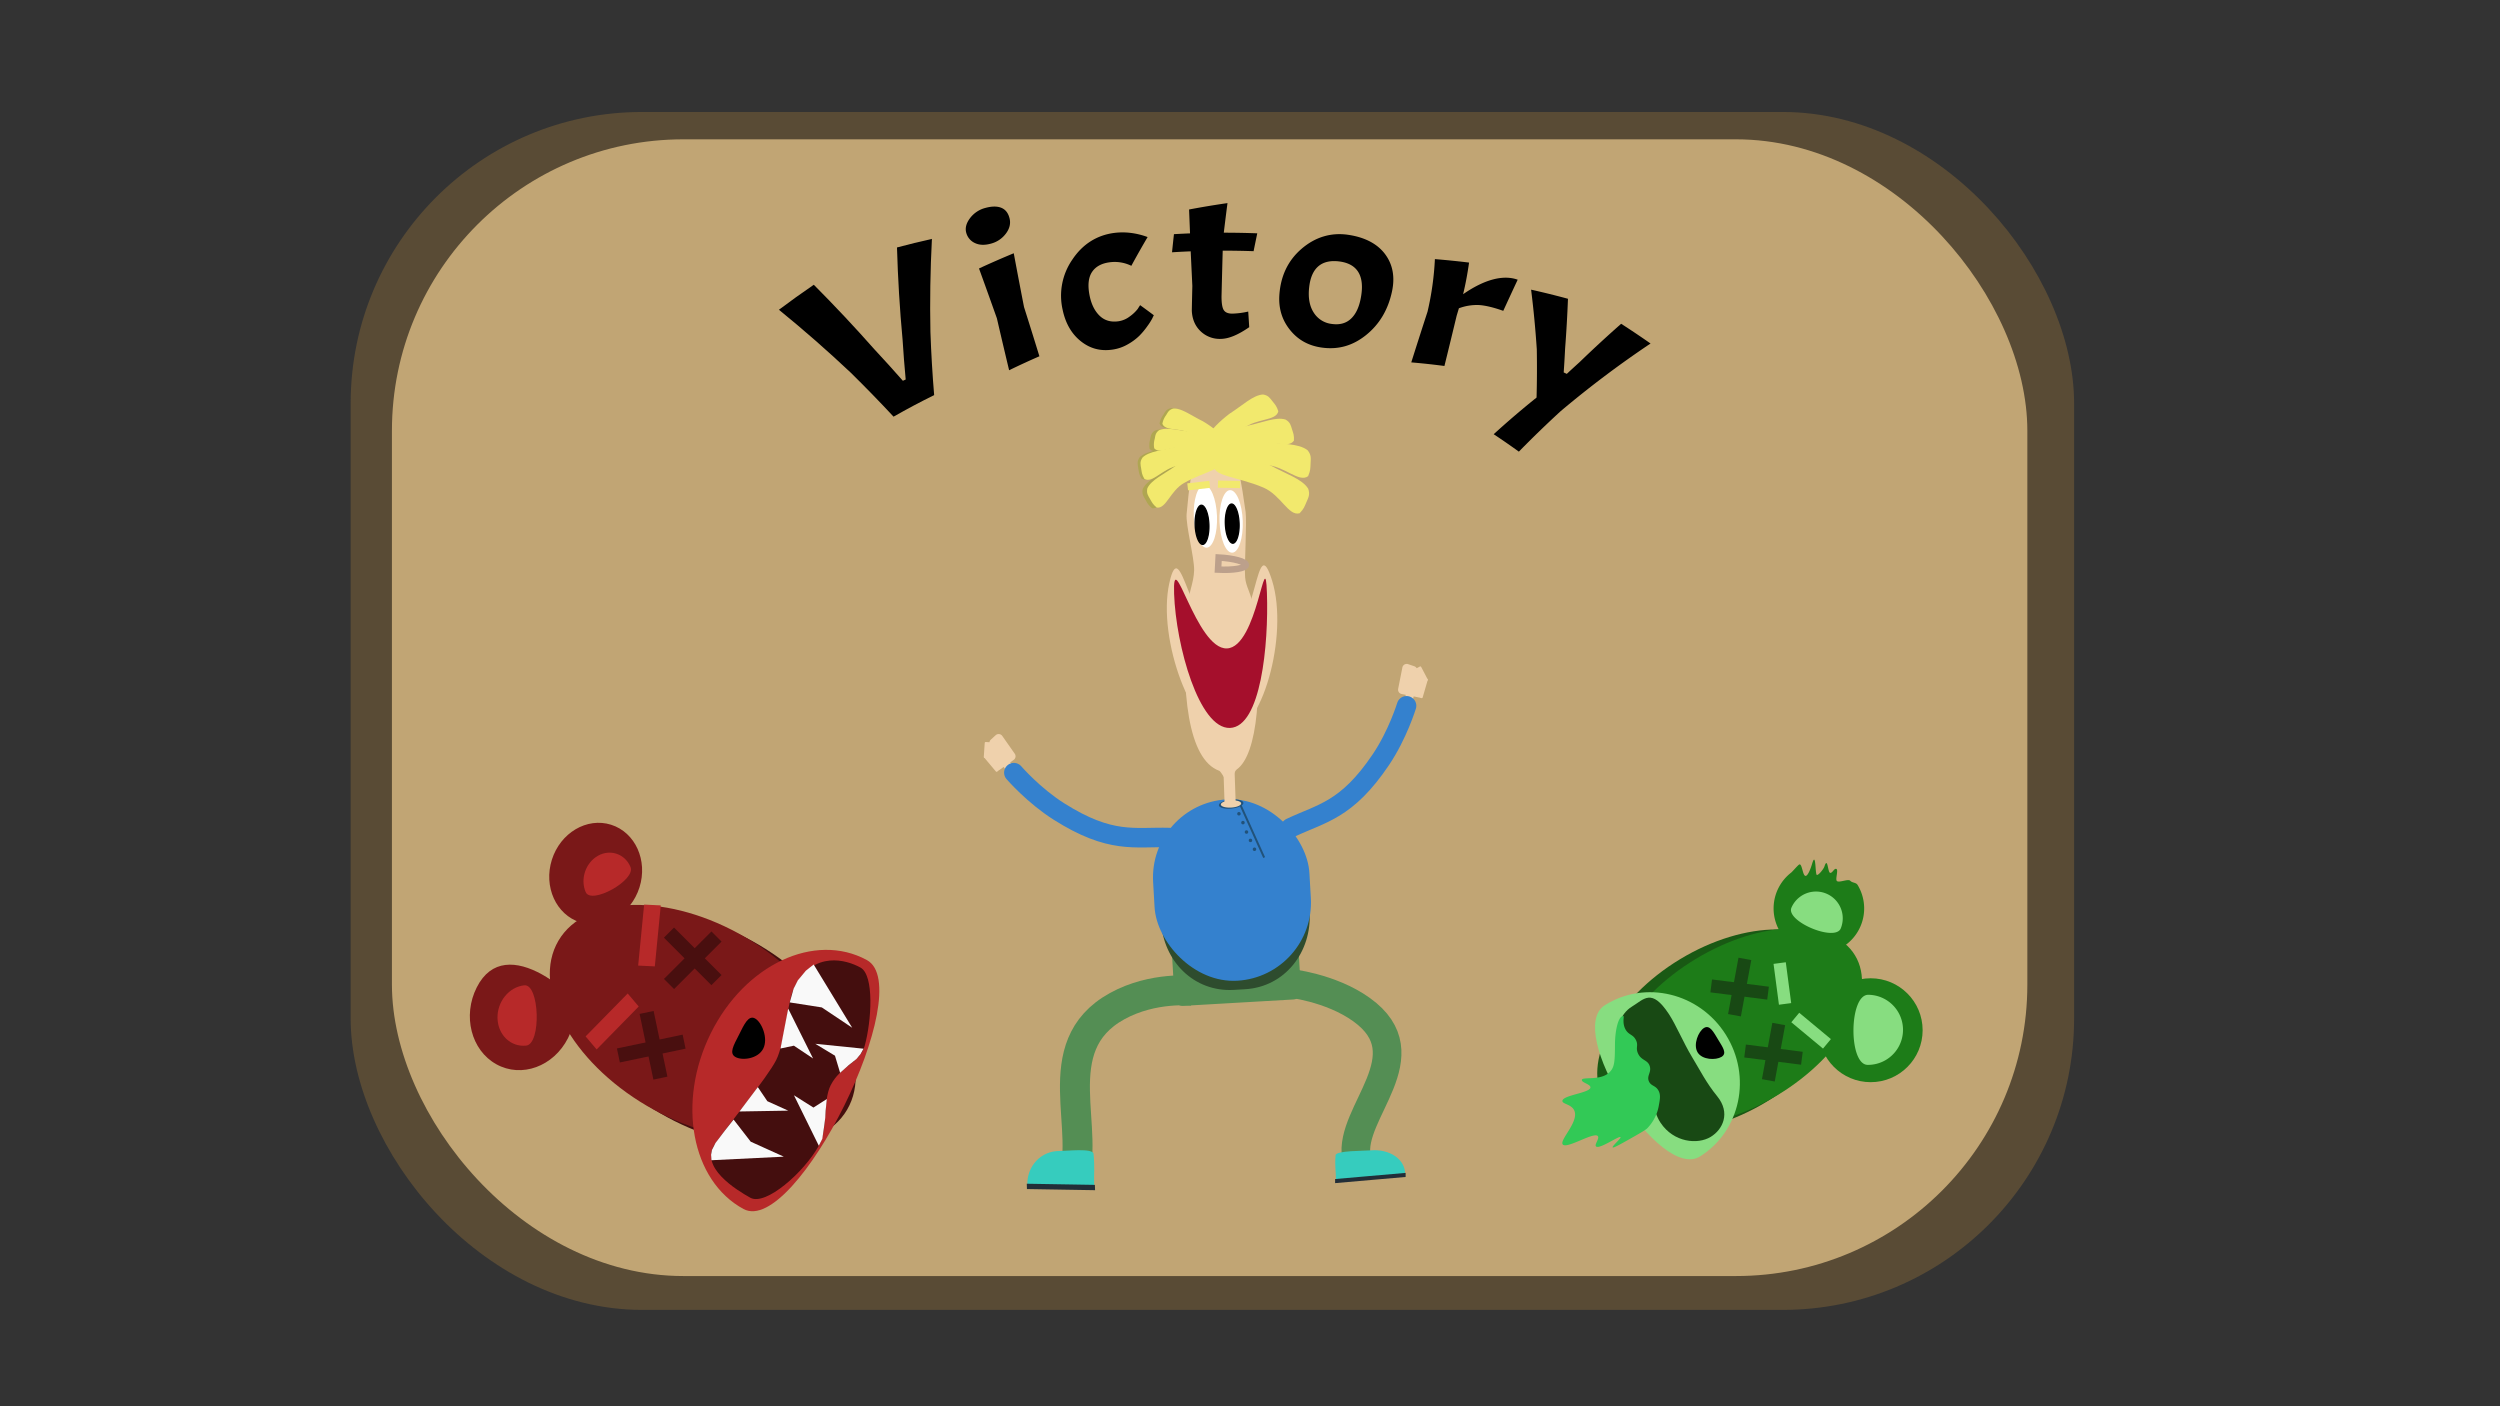 <svg xmlns="http://www.w3.org/2000/svg" width="1920" height="1080" viewBox="0 0 1920 1080"><rect x="0" y="0" width="1920" height="1080" fill="#333333" stroke="none"/><defs><style>.cls-1{fill:#594b35;}.cls-2{fill:#c1a574;}.cls-10,.cls-3,.cls-9{fill:none;}.cls-10,.cls-3{stroke:#548e54;}.cls-15,.cls-3,.cls-9{stroke-miterlimit:10;}.cls-3{stroke-width:23px;}.cls-4{fill:#548e54;}.cls-5{fill:#2e4c2e;}.cls-6{fill:#3481ce;}.cls-7{fill:#21527a;}.cls-15,.cls-8{fill:#efd1ac;}.cls-9{stroke:#3481ce;stroke-linecap:round;stroke-width:15px;}.cls-10{stroke-linejoin:round;stroke-width:22px;}.cls-11{fill:#36ccbe;}.cls-12{fill:#222e38;}.cls-13{fill:#a50f2c;}.cls-14{fill:#fff;}.cls-15{stroke:#bca08b;stroke-width:5px;}.cls-16{fill:#f2e96d;}.cls-17{fill:#afa651;}.cls-18{fill:#1d7c18;}.cls-19{fill:#195914;}.cls-20{fill:#87dd80;}.cls-21{fill:#184914;}.cls-22{fill:#32c956;}.cls-23{fill:#7a1818;}.cls-24{fill:#440e0e;}.cls-25{fill:#b72929;}.cls-26{fill:#f9f9f9;}.cls-27{fill:#490f0f;}</style></defs><title>victory-screen</title><g id="Layer_6" data-name="Layer 6"><rect class="cls-1" x="269.3" y="86" width="1323.62" height="920" rx="223.81"/><rect class="cls-2" x="301" y="107" width="1256" height="873" rx="223.81"/><path class="cls-3" d="M916,760.89s-30.25-3.46-58,11.81c-56.54,31.12-18.19,96.77-35.26,136.47"/><rect class="cls-4" x="901.07" y="725.59" width="97.25" height="44.45" rx="5.94" transform="translate(-41.63 56.13) rotate(-3.31)"/><path class="cls-5" d="M947.53,760.24l8.71-.51c30.74-1.78,51.3-28.76,49.54-59.06L1004.44,673c-1.76-30.3-25.41-52.37-56.15-50.59l-8.71.5c-30.74,1.78-43.2,26.29-41.44,56.59l-6.48,28.16C893.41,738,916.79,762,947.53,760.24Z"/><rect class="cls-6" x="886.02" y="613.85" width="120.23" height="139.52" rx="60.11" transform="translate(1930.19 1311.4) rotate(176.69)"/><rect class="cls-7" x="960.95" y="616.12" width="1.55" height="44.5" transform="translate(2100.82 825.18) rotate(155.74)"/><ellipse class="cls-7" cx="945.5" cy="617.56" rx="9.48" ry="3.48" transform="translate(-58.18 99.9) rotate(-5.87)"/><ellipse class="cls-8" cx="945.44" cy="617.39" rx="7.82" ry="2.79" transform="translate(-34.1 55.67) rotate(-3.31)"/><circle class="cls-7" cx="951.51" cy="624.97" r="1.35"/><circle class="cls-7" cx="963.44" cy="652.23" r="1.35"/><circle class="cls-7" cx="960.36" cy="645.42" r="1.35"/><circle class="cls-7" cx="957.3" cy="639" r="1.35"/><circle class="cls-7" cx="954.59" cy="631.78" r="1.35"/><rect class="cls-8" x="1079.08" y="526.92" width="6.15" height="18.59" transform="translate(154.18 -236.73) rotate(13.43)"/><path class="cls-8" d="M1092.38,532.44l.85-7.15a3.44,3.44,0,0,0-.31-1.87l-4.77-10a3.37,3.37,0,0,0-2-1.75l-4.71-1.6a3.39,3.39,0,0,0-4.42,2.56L1073.79,529a3.39,3.39,0,0,0,2.67,4l11.87,2.37A3.42,3.42,0,0,0,1092.38,532.44Z"/><rect class="cls-8" x="1084.21" y="525.54" width="15.49" height="5.29" rx="0.77" transform="translate(1903.39 -373.44) rotate(106.17)"/><rect class="cls-8" x="1085.84" y="515.77" width="12.26" height="4.48" rx="0.65" transform="translate(1044.92 -689.68) rotate(62.39)"/><path class="cls-9" d="M1080.23,542.05s-6.75,22.08-19.66,41.27c-26.3,39.08-45.3,41-69.39,52.4"/><path class="cls-10" d="M989.48,755s32.15,3.14,56.19,20.39c49,35.15-9.81,78.89-4,113.11"/><path class="cls-11" d="M840.33,910.92,789,910.21c-.49-14.69,10.6-26.43,24.77-26.24,4.83.07,25.65-2.45,26.07,2.22C840.89,897.47,840,901.25,840.33,910.92Z"/><polygon class="cls-12" points="788.69 913.19 841.01 914.07 840.88 909.98 788.56 909.1 788.69 913.19"/><path class="cls-11" d="M1026,906.17l53.12-4.52c.06-11.28-11.78-19.42-26.45-18.17-5,.43-26.63.11-26.93,3.72C1025,895.92,1026,898.74,1026,906.17Z"/><polygon class="cls-12" points="1079.52 903.91 1025.36 908.64 1025.37 905.5 1079.53 900.77 1079.52 903.91"/><rect class="cls-8" x="771.45" y="579.53" width="6.15" height="18.59" transform="translate(1747.46 589.44) rotate(142.79)"/><path class="cls-8" d="M763.65,589.5,760,583.3a3.45,3.45,0,0,1-.47-1.83l.34-11.06A3.44,3.44,0,0,1,761,568l3.66-3.35a3.41,3.41,0,0,1,5.09.55l9.58,13.66a3.41,3.41,0,0,1-.83,4.74l-9.92,7A3.41,3.41,0,0,1,763.65,589.5Z"/><rect class="cls-8" x="754.57" y="582.79" width="15.49" height="5.29" rx="0.77" transform="translate(721.66 -374.88) rotate(50.05)"/><rect class="cls-8" x="752.07" y="573.88" width="12.26" height="4.48" rx="0.65" transform="translate(1383.75 -141.85) rotate(93.84)"/><path class="cls-9" d="M778.64,593.39s15.08,17.49,34.62,29.84c39.83,25.17,58,19.32,84.63,20"/><path class="cls-8" d="M911.68,466.46c-5.34,66.7,1.1,116.88,24.65,125.48,1.67.61,5,8.33,6.9,8.52,3,.29,4.16-7.81,6.65-9.58,15.82-11.2,21-61.94,11.82-127.95-1.08-7.83-4.86-12.22-5.45-19.61-.71-8.81,1.48-42.12.37-50.2-6.47-47.29-10.85-52.09-24.52-51.61-12.75.45-17,10.52-20.77,53.16-.79,8.81,6,33.59,5.76,43.38C916.86,447.58,912.48,456.42,911.68,466.46Z"/><path class="cls-8" d="M898,448c-9.4,42.81,18.06,116.93,44.59,116S990,487.87,977,446s-10.46,41.07-37,42S907,407,898,448Z"/><path class="cls-13" d="M901.71,456.06c1.4,39.8,19.18,103.82,42.91,103S974.39,495.16,973,455.37s-7,41.79-30.75,42.62S900.32,416.27,901.71,456.06Z"/><ellipse class="cls-14" cx="945.51" cy="400.44" rx="8.92" ry="24.04" transform="translate(-13.46 33.41) rotate(-2.01)"/><ellipse class="cls-14" cx="923.19" cy="400.89" rx="8.92" ry="24.04" transform="matrix(1, -0.04, 0.04, 1, -13.49, 32.63)"/><path class="cls-15" d="M935.43,437.46c11.67.62,21.25-1,21.38-3.53s-9.22-5.15-20.89-5.76Z"/><path d="M946.82,417.2c-2.52,0-5.43-6-5.74-14.85a32.33,32.33,0,0,1,1.28-10.88c.9-2.72,2.16-4.3,3.46-4.35h0c2.58,0,5.48,6,5.79,14.86a32,32,0,0,1-1.28,10.87c-.9,2.72-2.16,4.31-3.45,4.35Z"/><path d="M945.88,387.62c2.23,0,4.94,6.15,5.23,14.37a31.78,31.78,0,0,1-1.25,10.7c-.82,2.48-1.94,4-3,4-2.24,0-5-6.14-5.24-14.37s2-14.63,4.26-14.71h0m0-1h-.08c-3.18.11-5.52,7.16-5.22,15.74s3.08,15.34,6.24,15.34h.07c3.19-.11,5.52-7.16,5.22-15.74s-3.08-15.34-6.23-15.34Z"/><path d="M923.67,418.09c-2.51,0-5.42-6-5.73-14.86a32,32,0,0,1,1.28-10.87c.9-2.72,2.16-4.31,3.46-4.35h0c2.57,0,5.48,6,5.79,14.85a32.33,32.33,0,0,1-1.28,10.88c-.9,2.72-2.16,4.3-3.46,4.35Z"/><path d="M922.74,388.51c2.23,0,4.94,6.14,5.23,14.37s-2,14.63-4.3,14.71-4.94-6.15-5.23-14.37a31.78,31.78,0,0,1,1.25-10.7c.82-2.48,1.94-4,3-4h0m0-1h-.08c-3.18.11-5.52,7.16-5.22,15.74s3.08,15.34,6.23,15.34h.08c3.18-.11,5.52-7.16,5.22-15.74s-3.08-15.34-6.23-15.34Z"/><rect class="cls-16" x="935.39" y="369.17" width="17.06" height="5.52" transform="translate(1880.72 761.46) rotate(-178.93)"/><rect class="cls-16" x="912.08" y="370.18" width="17.06" height="5.43" transform="translate(1877.51 639.21) rotate(173.5)"/><rect class="cls-8" x="940.06" y="591.74" width="8.53" height="25.79" transform="translate(1909.27 1175.78) rotate(177.99)"/><path class="cls-16" d="M933,356.13c-4.08,9.57,16.84,9.6,37.22,18.29,13.62,5.8,19.3,22.18,27.89,19.76,3.29-3.42,3.83-5.29,5.19-8.46,1.52-3.57,3-5.84,1.38-10.43-4.65-7.46-16.85-11.17-29-17.87C955,348.09,937.1,346.57,933,356.13Z"/><path class="cls-16" d="M930.36,352.94c-.46,10.39,19.13,3.07,41.27,4.06,14.79.65,25.85,14,33,8.71,1.88-4.35,1.73-6.29,1.89-9.74.17-3.88.75-6.52-2.37-10.25-7-5.35-19.69-4.54-33.42-6.56C948.13,337.69,930.82,342.55,930.36,352.94Z"/><path class="cls-16" d="M929.05,350.63c2.8,8.63,16.59-3.33,35-9.27,12.3-4,25.42,3.57,29.69-2.95.22-4.14-.5-5.68-1.42-8.55-1-3.23-1.37-5.57-5.07-7.66-7.33-2.25-17.49,2.29-29.33,4.83C938.94,332.73,926.26,342,929.05,350.63Z"/><path class="cls-16" d="M925.47,350.05c5.65,7.11,14.37-8.94,29.51-21,10.12-8,25.06-5.57,26.77-13.18-1.26-3.95-2.46-5.14-4.34-7.5-2.11-2.65-3.23-4.73-7.43-5.4-7.65.47-15.57,8.29-25.77,14.82C928.44,329.82,919.82,342.94,925.47,350.05Z"/><path class="cls-17" d="M934.41,353c4.24,7.44-12.86,9.45-28.71,18.49-10.59,6.05-13.67,20-20.93,18.82-3-2.48-3.64-4-5-6.42-1.59-2.78-3-4.5-2.12-8.41,3.09-6.53,12.71-10.73,22-17.37C915.65,348.46,930.16,345.51,934.41,353Z"/><path class="cls-17" d="M936.28,350.08c1.36,8.46-15.36,4.34-33.37,7.25-12,1.94-19.82,13.91-26.21,10.27-2-3.38-2-5-2.47-7.79-.51-3.16-1.24-5.26,1-8.61,5.2-5,15.68-5.59,26.71-8.54C920.29,339.3,934.91,341.63,936.28,350.08Z"/><path class="cls-17" d="M937,348.57c-1.46,7.33-13.88-1.14-29.5-4.25-10.44-2.08-20.46,5.34-24.57.41a15.61,15.61,0,0,1,.35-7.13c.55-2.73.6-4.68,3.42-6.75,5.78-2.53,14.52.21,24.45,1.16C927.16,334.87,938.41,341.24,937,348.57Z"/><path class="cls-17" d="M939.83,347.76c-4,6.35-12.6-5.94-26.14-14.34-9-5.61-21-2.18-23.15-8.24a15.54,15.54,0,0,1,2.84-6.55c1.47-2.37,2.19-4.17,5.56-5.12,6.31-.34,13.53,5.29,22.49,9.67C935.47,331.5,943.77,341.4,939.83,347.76Z"/><path class="cls-16" d="M938,352.49c4.24,7.43-12.86,9.44-28.71,18.49-10.59,6-13.67,20-20.93,18.82-3-2.48-3.64-4-5.05-6.43-1.58-2.77-3-4.49-2.12-8.4,3.09-6.54,12.72-10.73,22-17.37C919.22,348,933.73,345.05,938,352.49Z"/><path class="cls-16" d="M938.48,350.28c1.37,8.46-15.35,4.34-33.37,7.25-12,1.94-19.81,13.91-26.2,10.27-2-3.38-2-5-2.47-7.79-.51-3.16-1.24-5.26,1-8.61,5.19-5,15.67-5.59,26.71-8.54C922.5,339.5,937.12,341.83,938.48,350.28Z"/><path class="cls-16" d="M940.52,348.11c-1.46,7.33-13.88-1.14-29.5-4.25-10.44-2.09-20.45,5.33-24.57.41a15.45,15.45,0,0,1,.36-7.13c.54-2.74.59-4.68,3.41-6.75,5.78-2.53,14.52.21,24.45,1.16C930.74,334.41,942,340.78,940.52,348.11Z"/><path class="cls-16" d="M942,348c-3.94,6.35-12.6-5.94-26.13-14.34-9-5.61-21-2.18-23.15-8.24a15.54,15.54,0,0,1,2.83-6.55c1.47-2.37,2.2-4.18,5.57-5.12,6.3-.35,13.52,5.29,22.49,9.67C937.67,331.69,946,341.6,942,348Z"/><path d="M693.41,292.45l2.16-1q-1.43-15.24-2.39-30.58-3.27-35.16-4.29-70.82,13.4-3.57,26.82-6.58-1.86,36-1.14,71.58.85,24.32,2.86,48.4-15.81,7.78-31.18,16.55-16-17.2-32.86-33.77-26.5-25-55.18-48.34Q611.37,228,625,218.69q24.09,24.19,46.52,49.57Q682.68,280.22,693.41,292.45Z"/><path d="M742.14,179c-1.08-3.6-.19-7.39,2.76-11.35a21.45,21.45,0,0,1,12-8c5-1.35,9.1-1.33,12.25,0s5.21,4.06,6.2,8.09,0,7.94-2.9,11.75A20.88,20.88,0,0,1,761,187.12c-4.72,1.3-8.75,1.18-12.13-.4A12.06,12.06,0,0,1,742.14,179Zm36.43,15.53q3.85,20.66,7.88,41.27,6,18.89,11.81,37.82Q786.5,278.74,775,284.35q-4.77-19.92-9.39-39.89-6.79-19.15-13.73-38.27Q765.09,200.07,778.57,194.5Z"/><path d="M851.84,201.49c-6,.84-10.43,3.32-13.12,7.33s-3.39,9.64-2.16,16.83,3.8,12.7,7.65,16.57,8.72,5.35,14.7,4.53a18.7,18.7,0,0,0,8.68-3.67,29.24,29.24,0,0,0,6.17-5.81c.61-1,1.23-1.94,1.85-2.91q5.34,3.84,10.54,7.76c-.33.59-.74,1.41-1.22,2.48a46.23,46.23,0,0,1-3.68,5.77,55.8,55.8,0,0,1-6.25,7.52,42.29,42.29,0,0,1-8.76,6.49,32.54,32.54,0,0,1-11.66,4.09c-9.2,1.39-17.2-.65-24.33-6.26s-11.94-13.7-14.18-24.48a48.63,48.63,0,0,1,7.34-38.14c7.9-12,18.94-19,32.44-20.72a50.82,50.82,0,0,1,12.51,0,56.82,56.82,0,0,1,13,3.19q-6.48,11-12.49,22.08A29,29,0,0,0,851.84,201.49Z"/><path d="M913.94,179.23q-.36-9.16-.73-18.34,14.64-2.77,29.5-4.91-1.47,11.36-2.84,22.73,12.86,0,25.71.48-1.43,6.85-2.82,13.72-11.85-.42-23.72-.39-.48,17.6-.91,35.19,0,7.92,1.78,10.52c1.16,1.75,3.27,2.61,6.35,2.64a61.58,61.58,0,0,0,12.38-1.6q.39,6,.76,12c-8.52,5.9-15.69,8.93-21.9,9A21.2,21.2,0,0,1,922,254.35c-4.15-4-6.42-9.23-6.69-15.85q.18-9.45.41-18.89-.63-13.29-1.27-26.58-7.17.28-14.34.73.72-7,1.48-13.92Q907.78,179.48,913.94,179.23Z"/><path d="M999.49,191.18c10.5-9.08,22.66-12.77,35.78-10.87s22.74,7.07,28.61,15.05,7.49,17.49,5.2,28.36c-3.06,14.51-9.94,25.61-20.06,33.7s-21.11,11.21-33.51,9.57c-10.2-1.34-18.26-5.67-24.5-13.26s-9.18-16.61-8.45-27.26C983.54,212.15,989,200.26,999.49,191.18Zm45.75,36.9c2.82-16-2.55-25.3-16.2-27.23-14.19-1.94-22.1,5-23.64,20.18-.83,7.93.42,14.32,3.64,19.2a18.8,18.8,0,0,0,13.81,8.56c6,.84,10.88-.46,14.68-4S1043.93,235.71,1045.24,228.08Z"/><path d="M1102,199q13.1,1.06,26.24,2.66c-1.21,8.66-2.75,16.75-4.57,24.29,16.64-11.54,31-15.07,41.91-11.14q-5.58,11.94-11.08,23.92c-7.58-2.7-13.79-4.14-18.54-4.45a39.23,39.23,0,0,0-15.53,2.48l-1.74,5.8q-4.62,19.27-9.37,38.51-12.76-1.68-25.47-2.76,6.18-19.53,12.51-39A222.81,222.81,0,0,0,1102,199Z"/><path d="M1147.15,333.48q15.9-14.49,32.93-28.16.5-18.44.18-37-1.5-22.85-4.37-45.86,14.16,3.16,28.31,7-.73,19.23-2.2,38.29-.45,9.17-1.08,18.27l2.37,1.12q4.83-4.5,9.75-8.94,15.59-15.07,32-29.53,11.43,7.34,22.58,15.15a784.3,784.3,0,0,0-69,51.93q-16.56,15.19-32.13,31.11Q1157,340,1147.15,333.48Z"/><path class="cls-18" d="M1381.71,664c-1.17.71-5.09,5.39-6.15,6.21a34.78,34.78,0,1,0,51.1,9.46c-1.25-2.07-4.07-1.52-5.65-3.23s-8.25,1.63-10.19.25c-1.57-1.1,1.25-8.49-.47-9.32s-3.07,3.48-4.87,2.95-1.78-12.77-4.35-4.76c-.51,1.57-4.07,6.39-5.73,6.42-1.47,0-.59-19-3.66-8.71-1,3.41-3,8.84-4.79,9.39C1384.36,673.43,1384.13,662.49,1381.71,664Z"/><circle class="cls-18" cx="1436.68" cy="791.21" r="39.9"/><ellipse class="cls-19" cx="1323.46" cy="791.38" rx="106.25" ry="64.03" transform="translate(-218.54 799.3) rotate(-31.17)"/><ellipse class="cls-18" cx="1333.76" cy="788.69" rx="106.25" ry="61" transform="translate(-215.66 804.24) rotate(-31.17)"/><path class="cls-20" d="M1232.52,772c-31.08,19.58,42.08,135.7,73.16,116.11s39.9-61.45,19.7-93.52S1263.6,752.42,1232.52,772Z"/><path class="cls-21" d="M1253.29,773.09c-9,5.43-14.33,18.92-9.38,33.79,3.33,10,13.11,11.83,19.77,22.83,5.51,9.11,5.17,22.9,11.62,32.56,10.15,15.23,28.52,16.91,38.51,10.86,9.31-5.63,15.46-18.4,5-31.21-8.32-10.15-13.26-20.12-19.53-30.48s-12.16-24.43-17.62-32.72C1268.35,758.56,1262.61,767.46,1253.29,773.09Z"/><path d="M1308.73,789.44c-4.39,2.66-8.53,12.8-5,18.72s14,6.17,18.4,3.51,1.06-7.2-2.52-13.12S1313.11,786.79,1308.73,789.44Z"/><path class="cls-20" d="M1434.86,764c-14.86-.14-15.37,53.68-.51,53.82a26.91,26.91,0,0,0,.51-53.82Z"/><path class="cls-20" d="M1375.8,697.14c-4.39,10.46,33.49,26.38,37.89,15.92a20.55,20.55,0,0,0-37.89-15.92Z"/><path class="cls-22" d="M1246.83,780.38c.71.14-1.19,5.3,1.61,10.29,2.41,4.29,5.6,3.59,7.86,7.91s-.32,5.8,1.61,10.28c2.52,5.87,7.57,4.86,9.11,10,1.45,4.82-2.57,7.3-.65,11.65,1.63,3.67,5,3,7.24,6.88,1.89,3.25,1.25,6.76.48,11a33.3,33.3,0,0,1-9,18.14c-1.5,1.48-6.26,4.17-15.79,9.54-7.16,4-10.34,5.66-10.76,5.11-.69-.91,6.71-7,6-7.87-1-1.28-16.3,9.65-18.78,7.14-1.44-1.46,2.84-6.06,1.39-7.88-2.89-3.63-23.67,10-26.91,6.43-3-3.37,13-17.72,8.69-26.37-2.37-4.73-9.29-4.67-9-7.23.51-4.38,21.12-6,21.53-10.21.25-2.53-6.87-3.65-6.61-5.85.3-2.58,14.43.86,21.15-5.76,3.66-3.6,4.26-7,4.29-20.89C1240.31,790,1243.33,779.68,1246.83,780.38Z"/><rect class="cls-20" x="1374.99" y="786.85" width="31.64" height="9.49" transform="translate(1954.85 2289.21) rotate(-140.28)"/><rect class="cls-20" x="1353.05" y="750.58" width="31.64" height="9.49" transform="translate(799.43 2211.37) rotate(-97.53)"/><rect class="cls-21" x="1314" y="755" width="44" height="10" transform="translate(106.95 -163) rotate(7.27)"/><rect class="cls-21" x="1314" y="753" width="44" height="10" transform="translate(2324.03 -418.12) rotate(100.46)"/><rect class="cls-21" x="1340" y="805" width="44" height="10" transform="translate(113.49 -165.89) rotate(7.27)"/><rect class="cls-21" x="1340" y="803" width="44" height="10" transform="translate(2403.92 -384.61) rotate(100.46)"/><ellipse class="cls-23" cx="460.1" cy="669.05" rx="39.48" ry="35.41" transform="matrix(0.3, -0.95, 0.95, 0.3, -316.15, 907.28)"/><path class="cls-23" d="M416.25,748.36c19.35,10.76,31.07,27,20,48.87s-35.73,30.87-55.08,20.11-26.07-37.21-15-59.07S396.89,737.6,416.25,748.36Z"/><ellipse class="cls-24" cx="544.64" cy="790.1" rx="74.96" ry="122.8" transform="translate(-412.43 860.08) rotate(-59.6)"/><ellipse class="cls-23" cx="534.77" cy="784.61" rx="74.96" ry="122.8" transform="translate(-412.57 848.85) rotate(-59.6)"/><path class="cls-25" d="M665.68,737.27c40,21.69-54.61,212.94-94.66,191.25s-51.32-82.08-25.18-134.89S625.63,715.58,665.68,737.27Z"/><path class="cls-24" d="M660.9,743.12c10.58,5.88,8.52,40.73,3.19,60.1-3.59,13-18.69,15.57-26.12,30.24-6.15,12.15-1.9,33.53-9.12,46.48-11.37,20.4-40.84,46.47-52.63,39.91-11-6.11-39.12-23.57-27.29-41,9.37-13.77,40.15-50.85,47.15-64.66s8.36-46,14.48-57.06C625.43,730.18,649.9,737,660.9,743.12Z"/><path d="M579.89,782.18c5.17,2.87,10.28,15.27,6.28,23.16s-16.11,9.35-21.29,6.47-1.44-9,2.55-16.89S574.71,779.3,579.89,782.18Z"/><path class="cls-25" d="M402.64,756.71c11.75-1.23,13.2,45.08,1.45,46.32s-21.6-8.13-22-20.92S390.89,758,402.64,756.71Z"/><path class="cls-25" d="M484.22,665.86c4.27,10.08-30.16,29.3-34.44,19.22s0-22.56,9.48-27.87S480,655.77,484.22,665.86Z"/><polygon class="cls-25" points="490.53 772.99 458.21 805.97 449.75 795.96 482.07 762.99 490.53 772.99"/><polygon class="cls-25" points="507.48 695.35 502.9 742.19 490.11 741.56 494.69 694.72 507.48 695.35"/><polygon class="cls-26" points="624.89 740.73 654.49 789.31 631.15 773.7 606.53 769.86 609.48 759.29 612.7 752.94 618.86 745.52 624.89 740.73"/><polygon class="cls-26" points="546.38 891.05 601.97 888.32 576.54 876.81 563.39 859.82 556.7 868.3 549.46 877.85 547.86 881.02 546.78 883.14 546.11 886.83 546.38 891.05"/><polygon class="cls-26" points="567.89 853.61 605.36 852.98 589.32 845.72 582.01 834.9 567.89 853.61"/><polygon class="cls-26" points="605.33 774.62 624.44 812.93 609.71 803.08 599.43 805.25 605.33 774.62"/><polygon class="cls-26" points="628.85 879.94 609.75 841.16 624.72 850.61 635.02 844.03 634.08 853 633.81 858.28 633.01 864.61 631.53 874.64 628.85 879.94"/><polygon class="cls-26" points="663.2 805.4 626.13 801.64 641.26 810.78 645.21 823.92 651.77 818.07 655.78 814.88 657.79 813.28 660.88 809.57 663.2 805.4"/><rect class="cls-27" x="506.24" y="731.98" width="51.57" height="11" transform="translate(-365.65 592.2) rotate(-45)"/><rect class="cls-27" x="506.24" y="728.98" width="51.57" height="11" transform="translate(388.86 1630.03) rotate(-135)"/><rect class="cls-27" x="474.42" y="799.74" width="51.57" height="11" transform="translate(-154.98 120.15) rotate(-11.87)"/><rect class="cls-27" x="476.05" y="797.23" width="51.57" height="11" transform="translate(-180.45 1458.99) rotate(-101.87)"/></g></svg>
